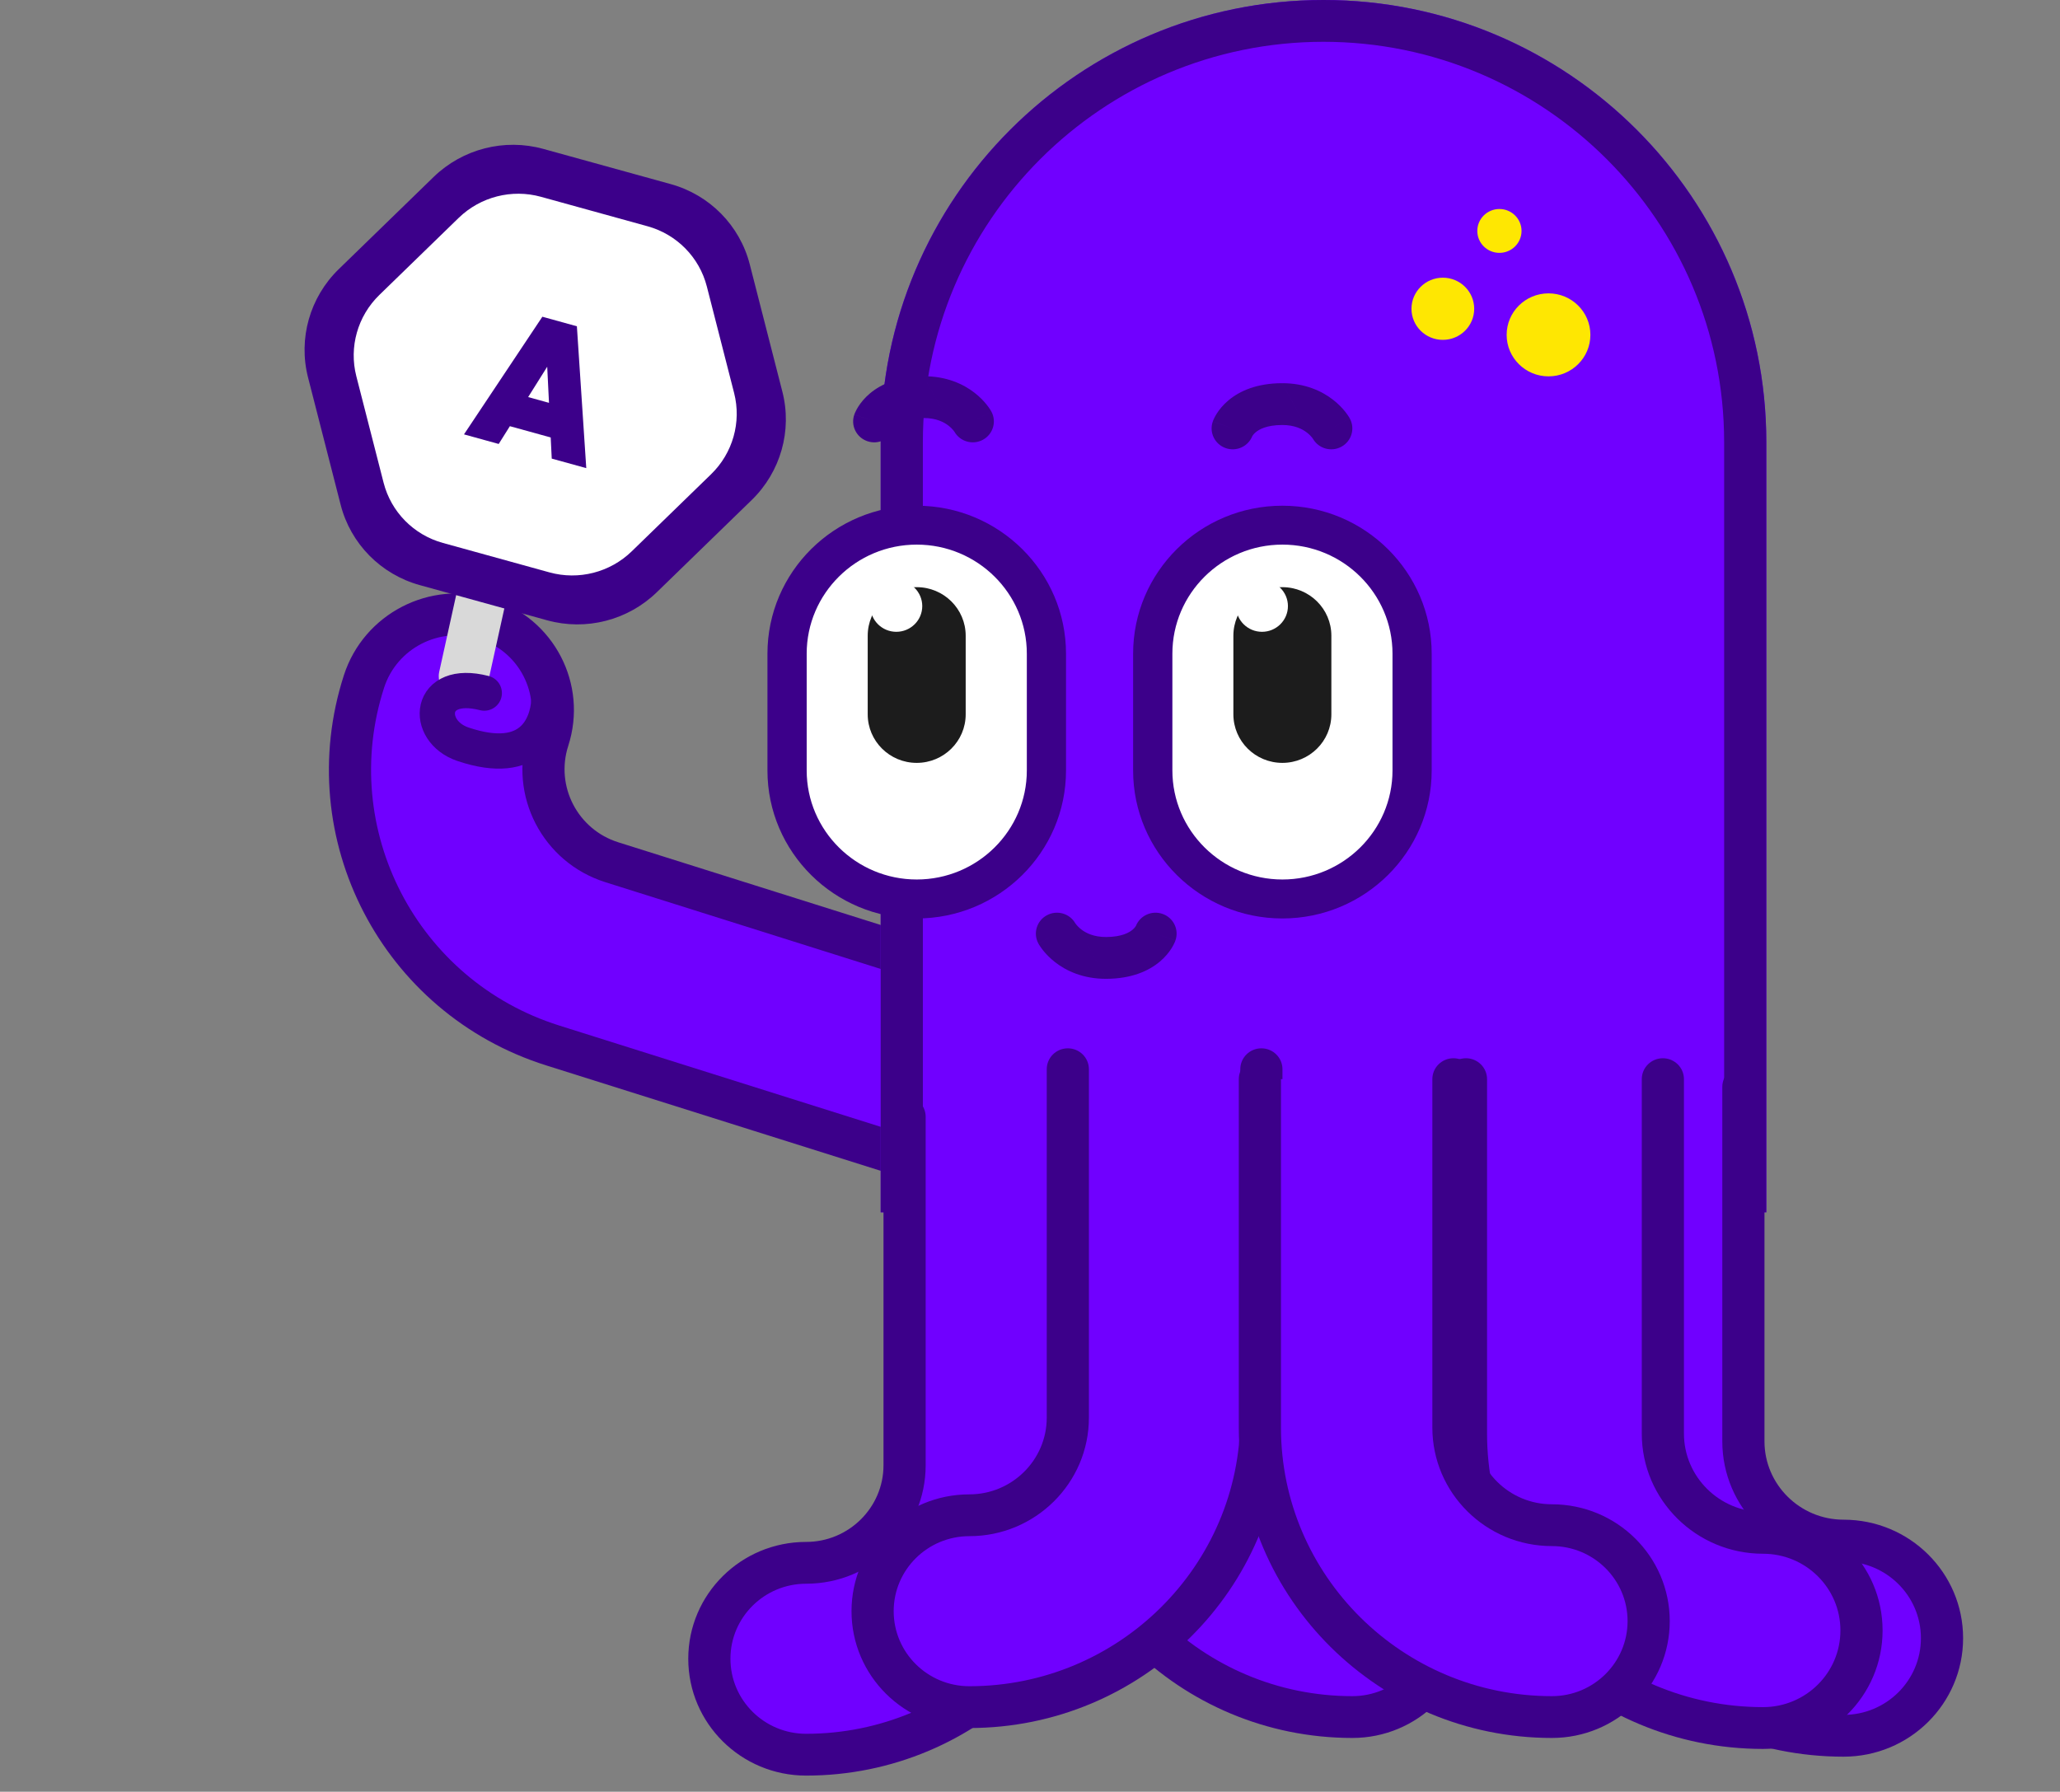 <svg width="146" height="127" viewBox="0 0 146 127" fill="none" xmlns="http://www.w3.org/2000/svg">
<rect x="0" y="0" width="146" height="127" fill="#808080" stroke="none"/>
<path d="M62.876 81.574L39.166 74.102C28.306 70.679 22.309 59.106 25.796 48.302C26.954 44.715 30.814 42.73 34.42 43.866C38.026 45.002 40.009 48.829 38.851 52.416C37.675 56.059 39.697 59.961 43.359 61.115L67.068 68.587" fill="#7000FF"/>
<path fill-rule="evenodd" clip-rule="evenodd" d="M68.49 69.036C68.742 68.254 68.31 67.42 67.525 67.173L43.816 59.702C40.94 58.795 39.35 55.728 40.274 52.866C41.684 48.498 39.269 43.837 34.878 42.453C30.487 41.07 25.786 43.488 24.375 47.856C20.636 59.441 27.065 71.847 38.711 75.517L62.419 82.989L63.332 80.159L39.624 72.688C29.55 69.513 23.985 58.774 27.22 48.752C28.125 45.947 31.144 44.394 33.964 45.283C36.784 46.172 38.336 49.165 37.43 51.97C36.002 56.394 38.456 61.129 42.903 62.531L66.611 70.002C67.397 70.25 68.238 69.817 68.49 69.036Z" fill="#3C008A"/>
<rect width="3.53" height="12.899" rx="1.765" transform="matrix(0.98 0.21 -0.215 0.974 33.52 36.79)" fill="#D9D9D9"/>
<path d="M38.895 49.758C38.779 51.331 37.755 54.422 32.81 52.752C30.068 51.826 30.321 48.093 34.322 49.127" stroke="#3C008A" stroke-width="2.5" stroke-linecap="round"/>
<path d="M55.45 27.764C56.156 30.522 55.326 33.451 53.273 35.446L46.554 41.975C44.5 43.97 41.535 44.73 38.775 43.967L29.746 41.472C26.986 40.709 24.85 38.54 24.144 35.782L21.833 26.758C21.127 24 21.957 21.071 24.011 19.076L30.729 12.547C32.783 10.552 35.748 9.792 38.508 10.555L47.537 13.05C50.297 13.813 52.433 15.982 53.139 18.74L55.45 27.764Z" fill="#3C008A"/>
<path d="M52.029 27.854C52.559 29.923 51.937 32.119 50.396 33.616L44.776 39.077C43.236 40.574 41.012 41.143 38.941 40.571L31.388 38.484C29.318 37.912 27.717 36.285 27.187 34.216L25.254 26.667C24.724 24.599 25.347 22.403 26.887 20.906L32.507 15.445C34.047 13.948 36.272 13.378 38.342 13.95L45.895 16.038C47.965 16.61 49.566 18.237 50.096 20.305L52.029 27.854Z" fill="white"/>
<path d="M40.345 28.95L36.491 27.886L35.855 30.131L39.709 31.195L40.345 28.95ZM41.551 33.182L40.886 23.127L38.439 22.451L32.885 30.789L35.345 31.469L39.674 24.575L38.7 24.306L39.104 32.507L41.551 33.182Z" fill="#3C008A"/>
<path d="M75.151 76.492V101.19C75.151 112.504 84.435 121.707 95.847 121.707C99.636 121.707 102.706 118.664 102.706 114.908C102.706 111.151 99.636 108.108 95.847 108.108C91.999 108.108 88.869 105.005 88.869 101.19V76.492" fill="#7000FF"/>
<path fill-rule="evenodd" clip-rule="evenodd" d="M75.152 75.01C75.978 75.01 76.647 75.674 76.647 76.492V101.19C76.647 111.685 85.261 120.226 95.848 120.226C98.811 120.226 101.212 117.845 101.212 114.907C101.212 111.97 98.811 109.589 95.848 109.589C91.174 109.589 87.376 105.823 87.376 101.19V76.492C87.376 75.674 88.045 75.01 88.87 75.01C89.695 75.01 90.365 75.674 90.365 76.492V101.19C90.365 104.187 92.825 106.626 95.848 106.626C100.462 106.626 104.201 110.333 104.201 114.907C104.201 119.482 100.462 123.189 95.848 123.189C83.611 123.189 73.658 113.322 73.658 101.19V76.492C73.658 75.674 74.327 75.01 75.152 75.01Z" fill="#3C008A"/>
<path d="M93.8 0C76.479 0 62.418 14.042 62.418 31.34V85.93H125.185L125.185 31.343C125.185 14.046 111.121 0 93.8 0Z" fill="#7000FF"/>
<path fill-rule="evenodd" clip-rule="evenodd" d="M65.407 31.34C65.407 15.658 78.151 2.963 93.8 2.963C109.449 2.963 122.196 15.662 122.196 31.343V82.967H65.407V31.34ZM62.418 31.34C62.418 14.042 76.479 0 93.8 0C111.121 0 125.185 14.046 125.185 31.343V85.93H62.418V31.34Z" fill="#3C008A"/>
<path d="M64.97 63.127C69.705 63.127 73.56 59.309 73.56 54.614V46.337C73.56 41.643 69.709 37.821 64.97 37.821C60.231 37.821 56.384 41.639 56.384 46.337V54.614C56.384 59.309 60.235 63.127 64.97 63.127Z" fill="white"/>
<path fill-rule="evenodd" clip-rule="evenodd" d="M64.971 65.102C70.805 65.102 75.553 60.401 75.553 54.614V46.337C75.553 40.553 70.811 35.846 64.971 35.846C59.13 35.846 54.392 40.549 54.392 46.337V54.614C54.392 60.4 59.135 65.102 64.971 65.102ZM73.561 54.614C73.561 59.309 69.706 63.127 64.971 63.127C60.236 63.127 56.384 59.309 56.384 54.614V46.337C56.384 41.639 60.231 37.821 64.971 37.821C69.71 37.821 73.561 41.643 73.561 46.337V54.614Z" fill="#3C008A"/>
<path d="M64.97 38.603C60.669 38.603 57.173 42.073 57.173 46.333V54.611C57.173 58.874 60.673 62.34 64.974 62.34C69.275 62.34 72.775 58.871 72.775 54.611V46.333C72.775 42.069 69.275 38.603 64.974 38.603M64.974 37.039C70.151 37.039 74.353 41.201 74.353 46.333V54.611C74.353 59.747 70.155 63.905 64.974 63.905C59.797 63.905 55.599 59.743 55.599 54.611V46.333C55.599 41.197 59.797 37.039 64.974 37.039Z" fill="#3C008A"/>
<path d="M61.498 45.062C61.498 43.16 63.052 41.619 64.97 41.619C66.888 41.619 68.442 43.16 68.442 45.062V50.632C68.442 52.533 66.888 54.074 64.97 54.074C63.052 54.074 61.498 52.533 61.498 50.632V45.062Z" fill="#1C1C1C"/>
<path d="M61.687 42.961C61.687 41.956 62.511 41.138 63.525 41.138C64.54 41.138 65.364 41.956 65.364 42.961C65.364 43.966 64.54 44.784 63.525 44.784C62.511 44.784 61.687 43.966 61.687 42.961Z" fill="white"/>
<path d="M90.888 63.127C95.624 63.127 99.479 59.309 99.479 54.614V46.337C99.479 41.643 95.627 37.821 90.888 37.821C86.15 37.821 82.302 41.639 82.302 46.337V54.614C82.302 59.309 86.153 63.127 90.888 63.127Z" fill="white"/>
<path fill-rule="evenodd" clip-rule="evenodd" d="M90.886 65.102C96.721 65.102 101.469 60.401 101.469 54.614V46.337C101.469 40.553 96.727 35.846 90.886 35.846C85.046 35.846 80.308 40.549 80.308 46.337V54.614C80.308 60.4 85.051 65.102 90.886 65.102ZM99.477 54.614C99.477 59.309 95.621 63.127 90.886 63.127C86.151 63.127 82.3 59.309 82.3 54.614V46.337C82.3 41.639 86.147 37.821 90.886 37.821C95.626 37.821 99.477 41.643 99.477 46.337V54.614Z" fill="#3C008A"/>
<path d="M90.888 38.603C86.587 38.603 83.091 42.073 83.091 46.333V54.611C83.091 58.874 86.591 62.34 90.891 62.34C95.192 62.34 98.692 58.871 98.692 54.611V46.333C98.692 42.069 95.192 38.603 90.891 38.603M90.891 37.039C96.068 37.039 100.271 41.201 100.271 46.333V54.611C100.271 59.747 96.072 63.905 90.891 63.905C85.715 63.905 81.516 59.743 81.516 54.611V46.333C81.516 41.197 85.715 37.039 90.891 37.039Z" fill="#3C008A"/>
<path d="M87.414 45.062C87.414 43.16 88.969 41.619 90.886 41.619C92.804 41.619 94.359 43.16 94.359 45.062V50.632C94.359 52.533 92.804 54.074 90.886 54.074C88.969 54.074 87.414 52.533 87.414 50.632V45.062Z" fill="#1C1C1C"/>
<path d="M87.604 42.961C87.604 41.956 88.429 41.138 89.443 41.138C90.457 41.138 91.281 41.956 91.281 42.961C91.281 43.966 90.457 44.784 89.443 44.784C88.429 44.784 87.604 43.966 87.604 42.961Z" fill="white"/>
<path d="M109.75 26.677C108.111 26.677 106.782 25.36 106.782 23.735C106.782 22.111 108.111 20.794 109.75 20.794C111.388 20.794 112.717 22.111 112.717 23.735C112.717 25.36 111.388 26.677 109.75 26.677Z" fill="#FEE702"/>
<path d="M102.259 24.09C101.032 24.09 100.037 23.103 100.037 21.887C100.037 20.67 101.032 19.683 102.259 19.683C103.487 19.683 104.482 20.67 104.482 21.887C104.482 23.103 103.487 24.09 102.259 24.09Z" fill="#FEE702"/>
<path d="M106.27 17.923C105.404 17.923 104.702 17.227 104.702 16.369C104.702 15.511 105.404 14.815 106.27 14.815C107.135 14.815 107.837 15.511 107.837 16.369C107.837 17.227 107.135 17.923 106.27 17.923Z" fill="#FEE702"/>
<path fill-rule="evenodd" clip-rule="evenodd" d="M67.648 30.609C68.052 31.307 68.946 31.56 69.662 31.172C70.386 30.779 70.652 29.879 70.256 29.161L68.945 29.872C70.256 29.161 70.255 29.16 70.255 29.16L70.254 29.158L70.252 29.155L70.249 29.148L70.24 29.133C70.234 29.122 70.226 29.109 70.217 29.095C70.2 29.066 70.178 29.03 70.151 28.989C70.097 28.908 70.024 28.803 69.928 28.683C69.739 28.445 69.458 28.141 69.071 27.841C68.283 27.228 67.089 26.662 65.447 26.668M67.648 30.609C67.648 30.608 67.647 30.607 67.646 30.606C67.638 30.593 67.617 30.562 67.583 30.52C67.514 30.433 67.397 30.305 67.228 30.173C66.905 29.922 66.352 29.628 65.459 29.631L65.458 29.631C64.338 29.635 63.812 29.959 63.589 30.146C63.465 30.25 63.396 30.344 63.365 30.394C63.356 30.407 63.351 30.417 63.347 30.423C63.052 31.156 62.223 31.534 61.465 31.27C60.686 30.998 60.276 30.153 60.55 29.381L61.96 29.872C60.55 29.381 60.55 29.38 60.551 29.379L60.552 29.377L60.553 29.372L60.556 29.363L60.564 29.343C60.57 29.328 60.576 29.312 60.583 29.294C60.598 29.259 60.617 29.216 60.64 29.168C60.685 29.071 60.749 28.951 60.835 28.815C61.008 28.544 61.271 28.209 61.66 27.883C62.461 27.212 63.681 26.675 65.446 26.668" fill="#3C008A"/>
<path fill-rule="evenodd" clip-rule="evenodd" d="M93.054 31.103C93.458 31.801 94.352 32.054 95.068 31.666C95.792 31.273 96.058 30.373 95.662 29.655L94.351 30.366C95.662 29.655 95.661 29.654 95.661 29.654L95.66 29.652L95.658 29.649L95.655 29.642L95.646 29.627C95.639 29.616 95.632 29.603 95.623 29.588C95.606 29.56 95.584 29.524 95.557 29.483C95.503 29.402 95.43 29.297 95.335 29.177C95.145 28.939 94.864 28.635 94.477 28.335C93.689 27.722 92.495 27.155 90.853 27.162M93.054 31.103C93.054 31.102 93.053 31.101 93.052 31.1C93.043 31.087 93.023 31.056 92.989 31.013C92.92 30.927 92.803 30.799 92.634 30.667C92.311 30.416 91.758 30.121 90.865 30.125L90.864 30.125C89.744 30.129 89.218 30.453 88.995 30.64C88.871 30.744 88.802 30.837 88.771 30.887C88.763 30.9 88.757 30.91 88.754 30.916C88.458 31.65 87.629 32.028 86.871 31.764C86.092 31.492 85.683 30.646 85.956 29.875L87.366 30.366C85.956 29.875 85.957 29.874 85.957 29.872L85.958 29.87L85.959 29.866L85.963 29.857L85.97 29.837C85.976 29.822 85.982 29.806 85.989 29.788C86.004 29.752 86.023 29.71 86.046 29.661C86.091 29.565 86.155 29.445 86.241 29.309C86.413 29.038 86.677 28.703 87.066 28.377C87.867 27.705 89.087 27.168 90.852 27.162" fill="#3C008A"/>
<path fill-rule="evenodd" clip-rule="evenodd" d="M76.208 65.439C75.804 64.741 74.91 64.488 74.194 64.876C73.47 65.269 73.204 66.169 73.6 66.887L74.912 66.176C73.6 66.887 73.601 66.888 73.601 66.888L73.602 66.89L73.604 66.893L73.607 66.9L73.616 66.915C73.623 66.926 73.63 66.939 73.639 66.953C73.656 66.982 73.678 67.017 73.705 67.058C73.759 67.14 73.832 67.245 73.927 67.365C74.118 67.603 74.398 67.907 74.785 68.207C75.573 68.82 76.767 69.386 78.409 69.38M76.208 65.439C76.209 65.44 76.209 65.441 76.21 65.442C76.219 65.455 76.239 65.486 76.273 65.528C76.342 65.615 76.459 65.743 76.628 65.875C76.951 66.126 77.504 66.42 78.398 66.417L78.398 66.417C79.518 66.413 80.044 66.089 80.267 65.902C80.391 65.798 80.46 65.704 80.491 65.654C80.5 65.641 80.505 65.631 80.509 65.625C80.804 64.892 81.633 64.514 82.392 64.778C83.17 65.049 83.58 65.895 83.306 66.667L81.896 66.176C83.306 66.667 83.305 66.668 83.305 66.669L83.304 66.671L83.303 66.676L83.299 66.685L83.292 66.705C83.286 66.72 83.28 66.736 83.273 66.754C83.258 66.79 83.239 66.832 83.216 66.88C83.171 66.977 83.107 67.097 83.021 67.233C82.849 67.504 82.585 67.839 82.197 68.165C81.395 68.836 80.175 69.373 78.41 69.38" fill="#3C008A"/>
<path d="M77.829 79.16V103.858C77.829 115.172 68.546 124.375 57.134 124.375C53.345 124.375 50.275 121.331 50.275 117.575C50.275 113.819 53.345 110.776 57.134 110.776C60.982 110.776 64.111 107.673 64.111 103.858V79.16" fill="#7000FF"/>
<path fill-rule="evenodd" clip-rule="evenodd" d="M77.829 77.678C77.004 77.678 76.335 78.341 76.335 79.16V103.858C76.335 114.353 67.72 122.894 57.133 122.894C54.17 122.894 51.769 120.513 51.769 117.575C51.769 114.638 54.17 112.257 57.133 112.257C61.807 112.257 65.606 108.491 65.606 103.858V79.16C65.606 78.341 64.936 77.678 64.111 77.678C63.286 77.678 62.617 78.341 62.617 79.16V103.858C62.617 106.855 60.156 109.294 57.133 109.294C52.519 109.294 48.78 113.001 48.78 117.575C48.78 122.15 52.519 125.857 57.133 125.857C69.371 125.857 79.323 115.99 79.323 103.858V79.16C79.323 78.341 78.654 77.678 77.829 77.678Z" fill="#3C008A"/>
<path d="M89.4 75.789V100.487C89.4 111.8 80.116 121.004 68.704 121.004C64.916 121.004 61.845 117.96 61.845 114.204C61.845 110.448 64.916 107.404 68.704 107.404C72.552 107.404 75.682 104.302 75.682 100.487V75.789" fill="#7000FF"/>
<path fill-rule="evenodd" clip-rule="evenodd" d="M89.399 74.307C88.574 74.307 87.904 74.97 87.904 75.788V100.487C87.904 110.982 79.29 119.522 68.704 119.522C65.74 119.522 63.339 117.142 63.339 114.204C63.339 111.266 65.74 108.886 68.704 108.886C73.377 108.886 77.175 105.12 77.175 100.487V75.788C77.175 74.97 76.506 74.307 75.681 74.307C74.856 74.307 74.187 74.97 74.187 75.788V100.487C74.187 103.483 71.726 105.923 68.704 105.923C64.089 105.923 60.35 109.629 60.35 114.204C60.35 118.778 64.089 122.485 68.704 122.485C80.941 122.485 90.893 112.618 90.893 100.487V75.788C90.893 74.97 90.224 74.307 89.399 74.307Z" fill="#3C008A"/>
<path d="M109.604 77.04V102.164C109.604 113.672 119.048 123.034 130.659 123.034C134.514 123.034 137.636 119.939 137.636 116.117C137.636 112.295 134.514 109.199 130.659 109.199C126.744 109.199 123.559 106.042 123.559 102.164V77.04" fill="#7000FF"/>
<path fill-rule="evenodd" clip-rule="evenodd" d="M123.56 75.559C122.735 75.559 122.066 76.222 122.066 77.041V102.165C122.066 106.86 125.921 110.681 130.66 110.681C133.69 110.681 136.143 113.113 136.143 116.117C136.143 119.121 133.69 121.553 130.66 121.553C119.874 121.553 111.099 112.853 111.099 102.165V77.041H108.111V102.165C108.111 114.49 118.224 124.516 130.66 124.516C135.34 124.516 139.132 120.757 139.132 116.117C139.132 111.477 135.34 107.718 130.66 107.718C127.57 107.718 125.055 105.223 125.055 102.165V77.041C125.055 76.222 124.385 75.559 123.56 75.559Z" fill="#3C008A"/>
<path d="M103.898 76.492V101.616C103.898 113.123 113.342 122.485 124.953 122.485C128.808 122.485 131.93 119.39 131.93 115.568C131.93 111.746 128.808 108.651 124.953 108.651C121.038 108.651 117.853 105.493 117.853 101.616V76.492" fill="#7000FF"/>
<path fill-rule="evenodd" clip-rule="evenodd" d="M117.854 75.01C117.028 75.01 116.359 75.674 116.359 76.492V101.616C116.359 106.312 120.214 110.132 124.954 110.132C127.983 110.132 130.437 112.564 130.437 115.568C130.437 118.572 127.983 121.004 124.954 121.004C114.168 121.004 105.393 112.304 105.393 101.616V76.492C105.393 75.674 104.724 75.01 103.899 75.01C103.073 75.01 102.404 75.674 102.404 76.492V101.616C102.404 113.941 112.518 123.967 124.954 123.967C129.634 123.967 133.426 120.208 133.426 115.568C133.426 110.928 129.634 107.169 124.954 107.169C121.864 107.169 119.348 104.674 119.348 101.616V76.492C119.348 75.674 118.679 75.01 117.854 75.01Z" fill="#3C008A"/>
<path d="M89.291 76.492V101.19C89.291 112.504 98.575 121.707 109.987 121.707C113.776 121.707 116.846 118.664 116.846 114.908C116.846 111.151 113.776 108.108 109.987 108.108C106.139 108.108 103.009 105.005 103.009 101.19V76.492" fill="#7000FF"/>
<path fill-rule="evenodd" clip-rule="evenodd" d="M89.292 75.01C90.118 75.01 90.787 75.674 90.787 76.492V101.19C90.787 111.685 99.401 120.226 109.988 120.226C112.951 120.226 115.352 117.845 115.352 114.907C115.352 111.97 112.951 109.589 109.988 109.589C105.314 109.589 101.516 105.823 101.516 101.19V76.492C101.516 75.674 102.185 75.01 103.01 75.01C103.835 75.01 104.505 75.674 104.505 76.492V101.19C104.505 104.187 106.965 106.626 109.988 106.626C114.602 106.626 118.341 110.333 118.341 114.907C118.341 119.482 114.602 123.189 109.988 123.189C97.751 123.189 87.798 113.322 87.798 101.19V76.492C87.798 75.674 88.467 75.01 89.292 75.01Z" fill="#3C008A"/>
</svg>
